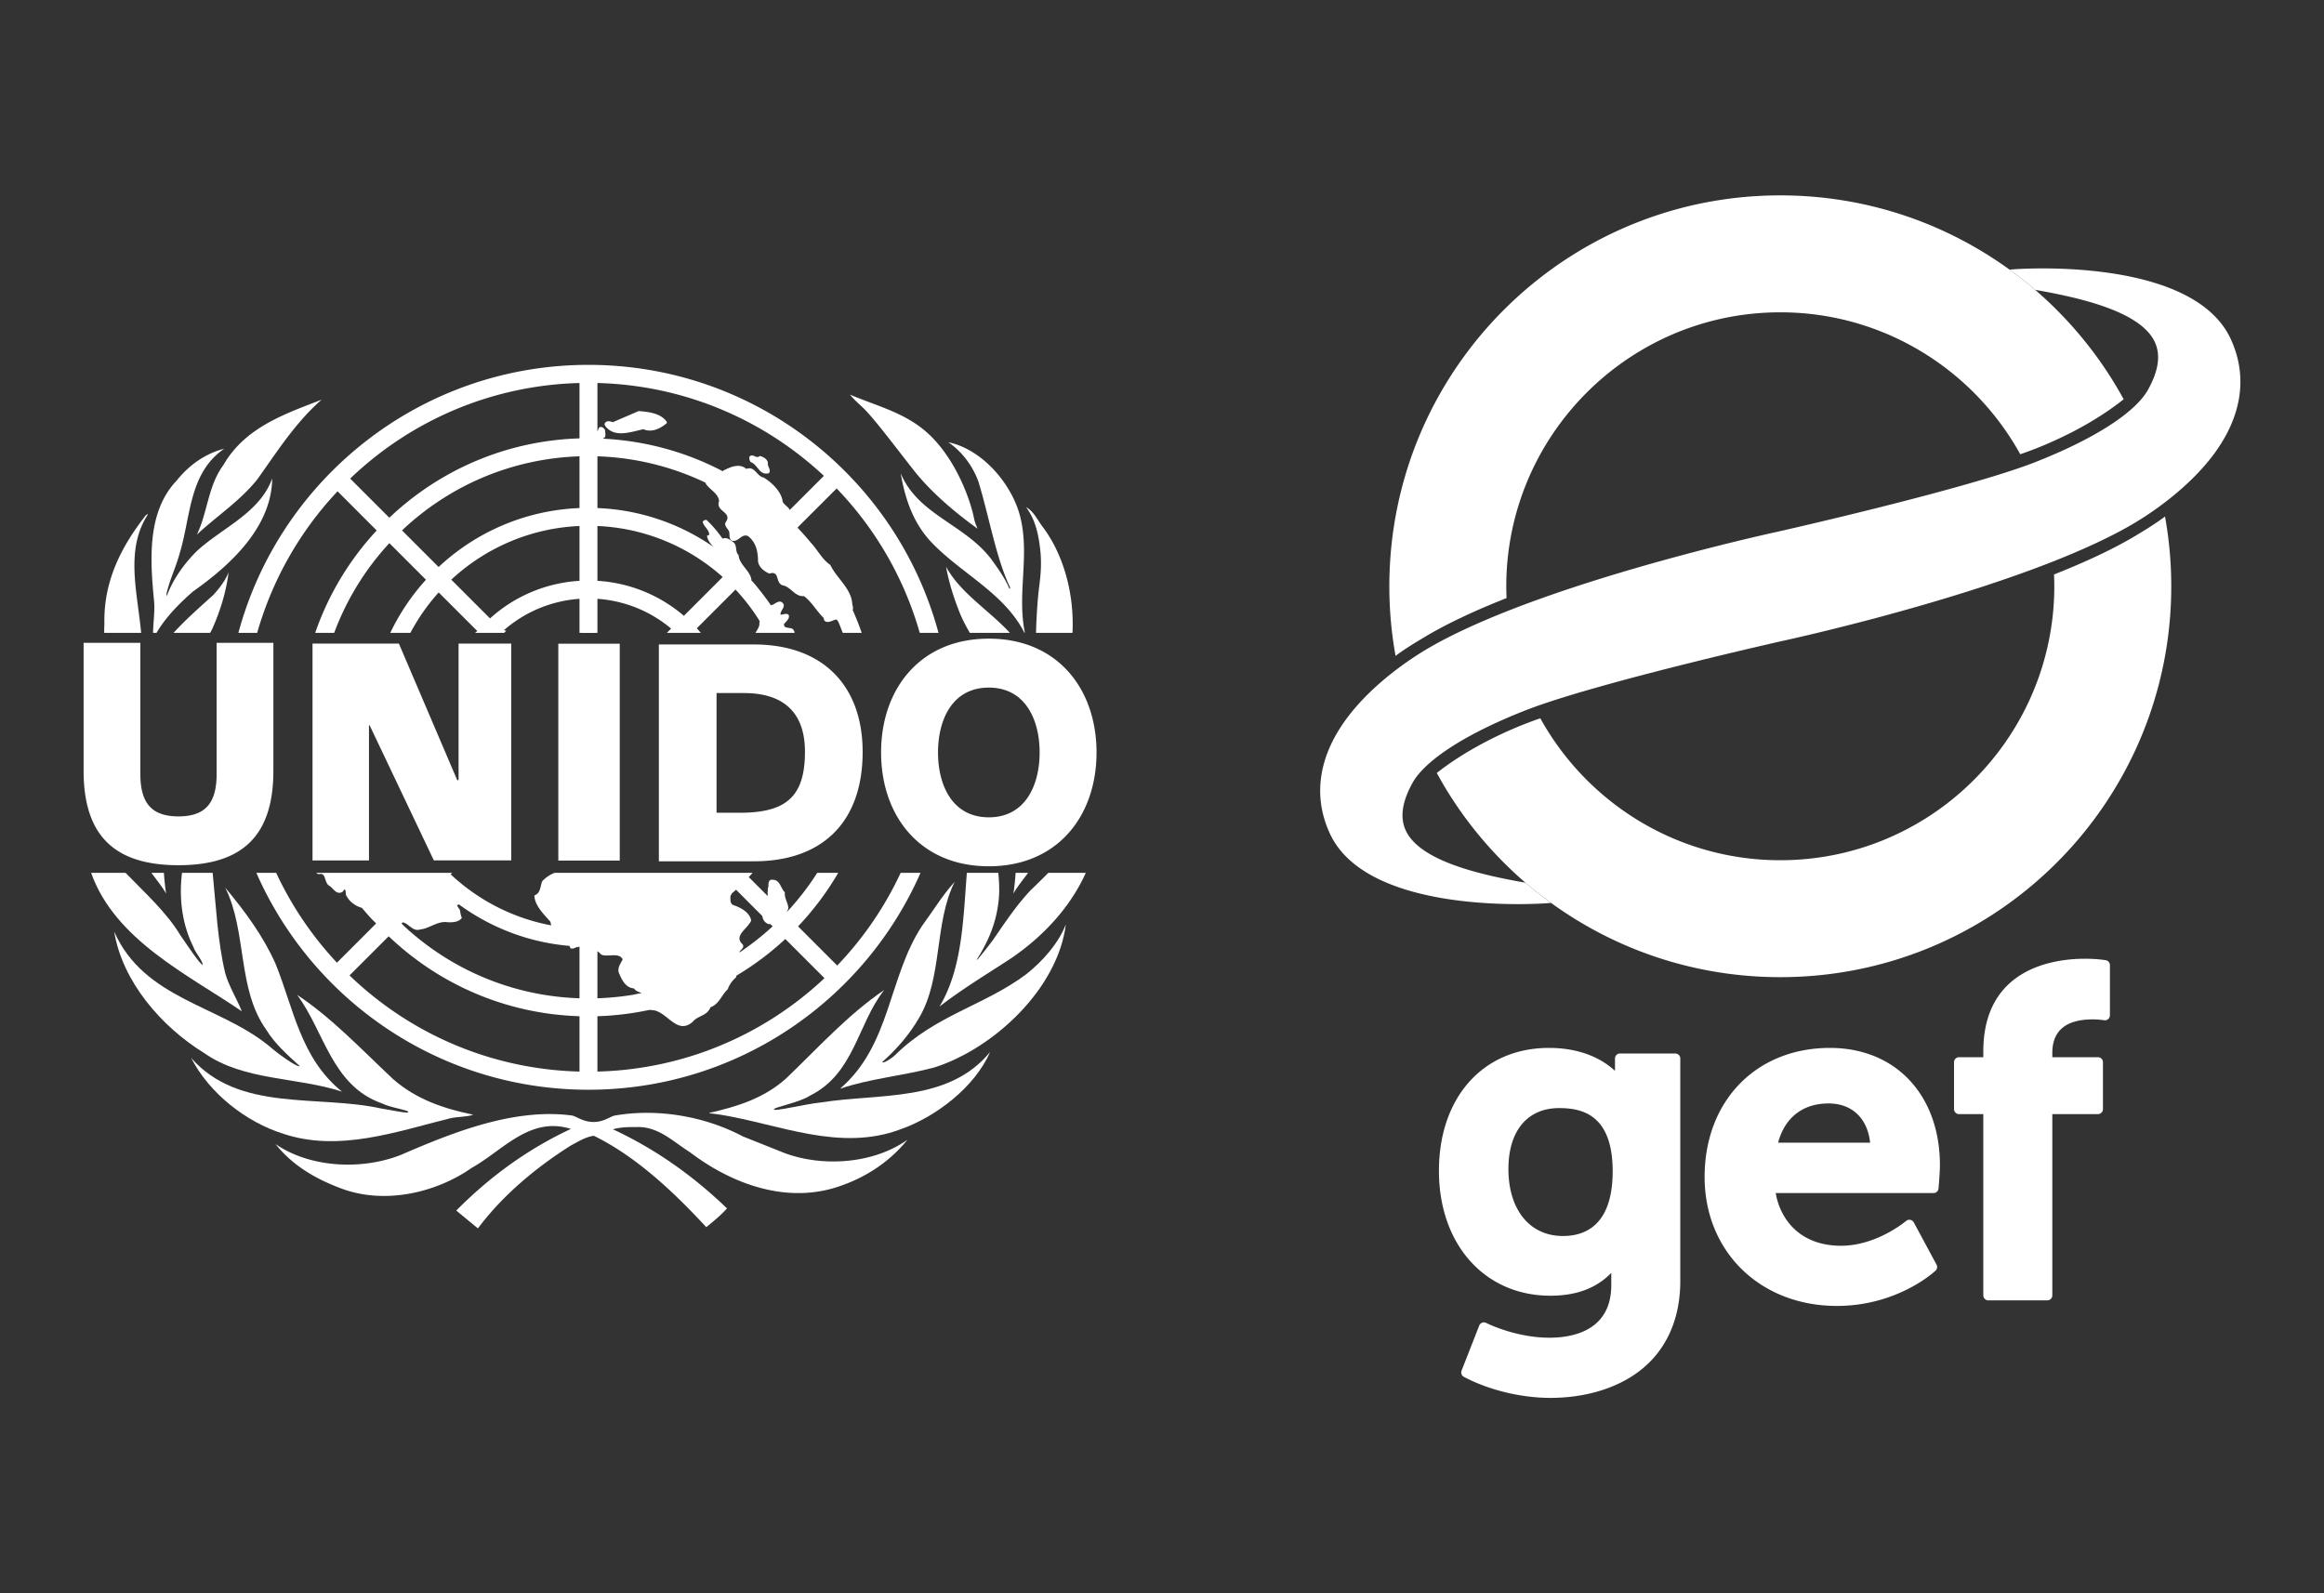<svg width="700" height="480" xmlns="http://www.w3.org/2000/svg" xml:space="preserve"><rect width="100%" height="100%" fill="#333333" stroke="none"/><g fill="#fff"><path d="M177.206 190.654h.08l-.04-.041a.235.235 0 0 0-.04.041"/><path d="M178.849 189c-.492-.41-1.071-.63-1.603-.183-.486.81-1.27 1.331-2.083 1.837h4.136c.01-.149.03-.297.03-.446a5.394 5.394 0 0 1-.48-1.208M129.814 262.976c.008-.01.014-.02.02-.026h-.05c.014.056.024.096.03.13v-.104M94.132 193.896h26.016l17.611 41.228.365-.192v-41.036h15.859v65.32h-23.306l-19.347-40.709h-.194v40.71H94.132v-65.321M168.17 193.936h18.5v65.32h-18.5v-65.32M215.832 208.796h8.217c11.866 0 18.407 5.764 18.407 17.657 0 13.082-5.238 18.113-18.407 18.39h-8.217v-36.047zm-17.378 50.682h28.677c20.275 0 32.7-11.53 32.7-32.936 0-20.215-12.24-32.384-32.7-32.384h-28.677v65.32M82.344 232.173c0 19.019-8.73 28.488-28.582 28.488-19.848 0-28.58-9.47-28.58-28.488v-38.506h17.094v39.513c0 8.457 3.124 12.774 11.486 12.774s11.487-4.317 11.487-12.774v-39.513h17.095v38.506M297.835 192.404c20.742 0 32.446 15.21 32.446 34.287 0 19.085-11.704 34.291-32.446 34.291-20.74 0-32.446-15.206-32.446-34.29 0-19.078 11.705-34.288 32.446-34.288zm0 53.828c11.06 0 15.306-9.768 15.306-19.54 0-9.77-4.245-19.54-15.306-19.54-11.06 0-15.3 9.77-15.3 19.54 0 9.772 4.24 19.54 15.3 19.54M231.574 142.567c.873-.98-.542-2.014-.268-3.257-.377-1.141-1.358-1.633-2.44-1.956-1.14 1.085-2.122-.978-3.154.27-.05.598.053 1.142.387 1.576 2.277.814 2.549 4.127 5.475 3.367M192.383 123.837l-7.817 3.365c-.654-.272-1.898-.597-2.33.272-.332.272 0 .65.104.925 2.881 3.69 7.87 1.626 11.458.918 2.602 1.087 5.102-.215 7.056-1.843v-.381c-1.845-2.605-5.32-2.987-8.47-3.256"/><path d="M277.03 190.654h5.649c-12.519-46.504-54.973-80.731-105.433-80.733-50.461.002-92.916 34.23-105.437 80.733h5.656a103.551 103.551 0 0 1 24.204-42.641l11.796 11.8a86.953 86.953 0 0 0-18.524 30.841h5.718a81.678 81.678 0 0 1 16.623-27.024l11.022 11.022a66.165 66.165 0 0 0-10.742 16.002h6.052a60.71 60.71 0 0 1 8.521-12.173l11.649 11.648c-.246.146-.47.32-.676.525h8.753a.555.555 0 0 1 .043-.041c.198-.19.393-.399.591-.584-.238-.05-.482-.11-.724-.16a38.715 38.715 0 0 1 22.777-9.464v10.25h5.402v-10.25a38.678 38.678 0 0 1 22.194 8.965l-1.28 1.284h10.217a39.19 39.19 0 0 0-1.2-1.372l11.665-11.67a61.506 61.506 0 0 1 7.161 9.32c-.04.18.189.29.136.465.04.069-.175.208-.14.281.21 1-.63 2.03-1.146 2.976h11.784c-.06-.712-.585-1.446-1.359-1.404-.867-.27-1.845 0-1.845-1.193.492-.762 1.736-1.52 1.468-2.714-.654-.815-1.686-.107-2.5-.165-.218-1.305 2.229-2.711.11-3.908-1.224-.228-2.004 1.012-3.075 1.048-.348-.78-5.228-7.063-5.605-7.225-.06-.028-.109-.084-.174-.121-.143-2.935-3.694-4.708-3.902-7.76-1.195-1.086-.219-3.094-1.796-4.017-.863-.652-1.845-1.414-3.035-.922-1.36-1.954-2.936-3.857-4.781-5.593-.542-.164-.923.161-1.19.488.267 1.52 2.062 2.387 1.954 4.074-.273-.056-.487 0-.655.215.178 1.286 1.045 2.353 1.92 3.294a65.778 65.778 0 0 0-34.926-11.69v-15.586a81.346 81.346 0 0 1 32.595 7.96c.004.09.024.183.024.275l.01.003c1.25 1.901 3.69 2.824 4.017 5.212-1.25 3.311 4.4 3.258 1.845 6.622-.169 1.086.76 1.685 1.14 2.498.322.923-.168 2.335.923 2.877 1.955.434 2.768-2.173 4.722-1.465 2.549 1.843 3.094 4.885 3.094 7.71.328 1.79 1.846 2.986 3.423 3.634 3.2-.975 1.68 2.607 3.908 3.53 2.5.327 3.744 3.529 6.513 3.255 2.444 1.849 3.8 4.563 5.97 6.624-.054.488.22.923.654 1.085 1.306.326 2.115-.597 3.256-.65.103.212.37.589.417.563.48 1.135.936 2.284 1.372 3.446h5.714a86.25 86.25 0 0 0-2.718-6.898c.168-.077.1-1.194-.12-1.67-.158-4.67-4.665-7.819-6.615-11.888-.933-.637-1.68-1.408-2.361-2.231a37.833 37.833 0 0 1-1.439-1.889c-.66-.907-1.329-1.811-2.106-2.634a90.393 90.393 0 0 0-3.984-4.494l.135-.133.143-.027c-.02-.02-.03-.048-.05-.068l11.572-11.566a103.613 103.613 0 0 1 25.027 43.498zm-102.482-15.669a44.07 44.07 0 0 0-26.949 11.322l-11.669-11.67c10.227-9.503 23.715-15.518 38.618-16.171v16.52zm0-21.923c-16.389.66-31.236 7.28-42.437 17.755l-11.022-11.022c14.04-13.294 32.755-21.646 53.46-22.32v15.587zm0-20.99c-22.182.681-42.266 9.638-57.278 23.904l-11.798-11.796c18.043-17.281 42.282-28.101 69.076-28.79v16.682zm43.133 41.761-11.689 11.695c-7.092-6.075-16.128-9.943-26.042-10.543v-16.519c14.476.633 27.62 6.329 37.731 15.367zm20.202-20.198c-.397-.885-1.682-1.551-2.123-2.44-.327-2.984-3.204-5.807-5.753-7.328-2.123-.38-2.609-3.583-5.218-2.603-2.166-1.85-4.886-.492-7.003.54v.216c-10.891-5.74-23.161-9.214-36.175-9.858.198-.157.39-.313.605-.447.277-.575.059-1.557.02-2.182-.332-.54-.977-1.192-1.74-.758-.274.38-.546 1.304-.546 1.304V115.39c26.365.679 50.255 11.163 68.21 27.969l-10.277 10.276M59.293 161.076c6.025-5.646 12.814-9.988 18.133-16.557 5.916-8.253 11.455-17.099 19.432-24.102-10.858 4.234-23.013 8.251-29.582 19.706-4.616 6.186-4.725 14.223-7.983 20.953"/><path d="M58.155 178.177c11.563-8.145 23.669-19.544 23.832-34.036-3.746 10.42-15.038 14.819-22.694 21.875-3.906 3.855-7.171 8.604-8.846 13.026-.405 1.07-.276-.213-.276-.213.927-4.183 2.825-7.926 3.91-11.995 3.42-11.025 2.717-24.267 13.465-31.65-5.537 1.41-10.479 4.774-14.331 9.607-8.957 9.392-8.035 23.832-6.787 36.48.228 3.245-.29 6.342-.322 9.383h1.048c2.694-4.624 6.78-8.786 11-12.477M63.856 189.63c2.44-5.427 4.29-11.343 4.992-17.208-.977 2.498-2.659 4.669-4.557 6.785-4.042 3.672-8.329 7.392-12.005 11.447h11.015c.182-.341.379-.676.555-1.024M44.583 154.942c-.274-.055-.435.163-.65.272-7.492 9.553-12.813 20.03-12.485 32.843a32.725 32.725 0 0 0-.06 2.597h11.126c-1.135-12.311-4.873-25.163 2.069-35.712M308.687 190.553c-2.337-11.51 1.355-22.636-1.196-34.037-2.166-10.098-11.342-21.114-21.876-23.289 4.285 2.878 7.489 7.384 9.116 11.945 3.204 10.53 5.297 22.884 9.393 31.538.208.438.08 1.15-.268.273-.744-1.864-2.45-4.671-5.326-8.578-8.035-10.532-22.03-13.3-27.249-25.838 1.306 7.49 3.587 14.546 8.848 20.355 9.067 9.768 22.25 15.524 28.443 27.732h.016l.1-.1M314.277 159.013c-1.682-2.116-2.769-4.83-5.213-6.243 2.761 3.83 3.74 7.95 4.295 13.195.556 5.247-.258 9.687-.575 12.659-.312 2.974-.641 7.997-.724 12.03h10.977c.569-11.326-2.48-23.126-8.76-31.64M284.96 170.738c.873 4.888 2.39 9.554 4.186 14.062.833 2.015 1.855 3.955 2.976 5.854h12.046c-6.194-6.745-14.913-11.982-19.208-19.916"/><path d="M275.348 141.83c5.09 6.433 12.217 12.5 19.115 17.457 0 0-.77-1.617-1.022-2.867-1.399-7.028-6.2-18.955-14.175-26.07-6.788-6.078-15.315-8.088-23.235-11.454 0 0 .48.795 3.724 3.77 3.24 2.975 10.515 12.727 15.593 19.163M50.033 269.215a73.946 73.946 0 0 1-.665-6.265h-3.771c1.333 1.821 3.386 4.331 4.436 6.265M310.344 268.293a62.554 62.554 0 0 0-2.59 2.946c-3.074 3.72-5.683 7.622-8.352 11.496-.928 1.35-3.461 4.524-4.652 5.982-.237.287-.763.744-.426.198 4.007-6.388 6.245-12.375 6.626-19.7.063-2.143-.05-4.22-.268-6.265h-9.463c-1.1 13.907-1.329 28.812-8.243 40.299 6.954-5.377 14.28-9.77 21.502-14.493 9.903-6.745 17.983-15.583 22.57-25.806H315.78a337.43 337.43 0 0 1-5.436 5.343"/><path d="M54.703 264.004c-.758 7.542.382 14.982 3.529 21.221.655 1.954 2.444 3.58 2.878 5.485-.797-.02-4.67-5.911-6.786-8.957-4.202-6.973-10.68-12.766-16.512-18.803h-10.37c.004.006.004.016.01.026 7.164 20.196 29.207 30.66 45.383 41.691-1.52-3.859-3.855-7.44-4.995-11.457-2.306-9.661-2.752-20.077-3.785-30.26h-9.233c-.042.354-.088.7-.12 1.054M309.143 293.478c-12.593 9.443-27.278 12.29-39.469 24.322-1.041 1.032-3.868 2.847-3.908 2.113 4.345-3.8 8.308-8.461 11.08-13.292 7.162-12.161 4.454-28.399 10.693-40.937-3.799 4.182-6.517 8.798-9.77 13.193-10.26 15.523-9.394 35.937-24.759 49.13 9.066-3.095 19.055-3.908 28.395-6.408 18.077-5.753 37.241-23.836 39.632-43.1-2.232 5.694-6.844 10.962-11.894 14.98"/><path d="M103.018 328.88c-12.539-10.108-14.601-25.195-20.033-38.547-3.635-8.203-9.118-15.692-15.145-22.907 6.622 13.246 3.529 30.506 12.377 42.826 2.444 4.076 6.464 7.657 9.935 10.802 0 0 .296.228-.164.168-1.137-.158-6.08-3.58-8.848-6.03-15.147-12.43-37.728-14.116-46.74-34.52 2.444 14.978 14.115 28.608 27.198 36.642 11.943 8.352 27.85 7.112 41.42 11.566M247.257 332.134c-4.83.486-13.986 2.797-14.165 2.112-.179-.684 7.598-2.003 10.911-4.176 13.351-6.675 14.22-21.445 22.309-31.81-10.911 7.439-19.65 17.15-29.48 26.593-6.676 6.03-14.814 8.53-23.176 10.425v.11l3.366.436c17.534 2.827 35.938 11.288 54.23 4.394 10.643-3.74 22.312-12.647 26.98-23.29-12.538 15.255-33.061 12.379-50.975 15.206"/><path d="M135.373 336.964c2.279-.595 5.046-.377 7.165-1.14-8.792-1.796-17.152-4.613-24.104-10.693-9.663-9.067-18.457-18.46-28.932-25.404 8.195 11.01 10.423 27.358 25.512 32.674 2.498 1.3 7.975 1.994 7.983 2.61.008.614-5.376-.655-8.088-1.032-19.273-4.285-42.887 1.19-57.328-15.256 5.484 10.752 16.72 19.382 27.631 22.804 16.774 5.694 34.363-.654 50.16-4.563"/><path d="m236.345 347.39-12.647-5.05c-11.09-5.891-25.334-8.54-38.477-6.268-1.388.238-3.283 1.944-6.418 1.944-3.124 0-5.079-1.617-6.461-1.944-17.387-2.321-35.666 4.96-51.575 11.853-11.832 4.672-27.357 3.908-37.782-3.253 5.158 6.467 12.052 10.415 19.164 13.133 13.248 5.267 28.99 1.686 39.953-5.972 9.391-5.257 17.487-15.632 29.863-11.724-12.593 5.862-24.108 14.065-34.53 24.59l6.514 5.376c7.598-10.147 17.698-18.46 27.907-24.917 2.226-1.19 4.557-2.659 7.003-2.986 12.542 6.13 23.77 16.615 33.872 27.526 2.169-1.736 4.456-3.64 6.246-5.644-10.535-10.157-21.986-18.083-34.367-23.836 2.065-.595 4.4-.704 6.79-.655 6.677-.426 11.23 4.295 16.394 7.549 12.7 9.661 29.692 16.02 45.98 9.939 7.33-2.609 14.383-7.221 19.54-13.679-10.037 7.162-25.244 8.352-36.969 4.018M271.291 262.95a104.027 104.027 0 0 1-19.114 27.939l-11.795-11.804a87.239 87.239 0 0 0 12.102-16.135h-6.328a81.497 81.497 0 0 1-9.176 11.85c.14-.318.288-.645.453-.972.123-1.657-1.27-3.155-1.028-4.996-1.353-1.303-1.409-3.852-3.8-3.797-.813-.11-1.14.649-1.14 1.304-.05.376.105.803-.159 1.08-.03.477-.049.953-.099 1.413.03.363.04.737.026 1.107l-5.694-5.693c.395-.423.774-.863 1.159-1.296h-59.635c-1.353.552-2.623 1.335-3.724 2.52-.655 1.464-.436 3.636-2.39 4.287.109 3.089 2.876 5.697 4.83 7.923l.01.006c.1.486.199.992.274 1.102-11.61-2.163-22.045-7.625-30.322-15.376l.459-.462h-6.505a.327.327 0 0 1-.02.026v.103c-.004-.033-.016-.073-.03-.129h-34.36c.208.22.454.383.791.403 2.28-.599 1.464 2.603 3.146 3.527 1.306.812 2.01 2.772 3.909 1.85l.653-.814c.595.426.107 1.518.652 2.113.923 1.736 2.768 2.986 4.557 3.472 1.23 1.398 2.494 2.989 3.865 4.245.147.159.282.327.426.48l-11.798 11.8a103.878 103.878 0 0 1-18.31-27.076h-5.959c16.885 38.473 55.313 65.355 100.029 65.355 44.706 0 83.134-26.882 100.027-65.355h-5.982zm-96.743 59.88c-26.894-.685-51.202-11.576-69.265-28.965l11.796-11.794c15.034 14.373 35.188 23.4 57.47 24.084v16.674zm0-22.081c-20.614-.665-39.26-8.967-53.277-22.16h-.002c-.117-.173-.24-.347-.307-.397l.317-.317c.883.159 1.575.764 2.286 1.32.234.132.456.297.68.475.657.407 1.385.635 2.337.348 2.932-.328 5.214-2.66 8.307-2.173 1.462.056 3.269-.01 4.227-1.319a6.7 6.7 0 0 1-.371-1.15c-.085-.447-.172-.894-.258-1.34-.349-.446-.7-.883-.829-1.402.12.093.349-.04.52-.205 9.506 6.974 20.936 11.477 33.354 12.538.104.248.209.496.308.744.278.02.555.05.833.06l1.305-.546v.238c.173-.159.366-.248.57-.288v15.574zm45.46-30.883c.189-.185.447-.635.387-.68.436-.378.883-.744 1.31-1.137l7.895 7.902c.163 1.021.605 1.874 1.703 2.38.089.04.176.06.267.08.13-.01.252 0 .381 0 .03 0 .066-.01.1-.017l.674.681a83.064 83.064 0 0 1-10.029 7.906c.14-.853 1.76-1.37.953-2.51-2.821-2.608 1.735-4.781 2.609-7.172-.497-2.549-3.313-3.957-5.486-4.665-1.031-.602-.704-1.9-.764-2.768zm-40.064 16.718c.397.209.695.566 1.032.883.065.05.129.099.188.158 1.96.794 5.303-.813 6.388 1.4-.6 1.249-1.577 2.45-1.2 3.907.813 2.014 2.014 4.673 4.563 4.831.65.873 1.517 1.091 2.39 1.419-.714.119-2.126.376-2.082.416a82.655 82.655 0 0 1-11.279 1.15v-14.164zm0 36.245v-16.674a88.565 88.565 0 0 0 15.673-1.904c-.01-.01-.01-.02-.02-.02.664.079 1.448.158 1.448.158 4.126.814 7.063 7.5 11.62 3.422 1.579-1.894 4.346-1.736 5.322-4.344 2.659-.972 3.313-3.69 5.208-5.426.535-1.528 1.438-2.668 2.52-3.61.025-.17.069-.338.099-.497a87.709 87.709 0 0 0 14.73-11.04l11.794 11.794c-17.968 16.903-41.935 27.467-68.394 28.141M305.245 269.215a75.63 75.63 0 0 0 .665-6.265h3.77c-1.34 1.821-3.387 4.331-4.435 6.265"/></g><g fill="#fff"><path d="M470.742 372.367c-9.961 0-16.399-7.92-16.399-20.178 0-11.495 5.712-18.357 15.28-18.357 6.92 0 16.12 1.975 16.12 19.057 0 12.742-5.187 19.478-15 19.478zm33.86-54.987h-16.65a1.51 1.51 0 0 0-1.51 1.51v3.72c-3.111-2.896-9.328-6.909-19.897-6.909-19.816 0-33.13 14.888-33.13 37.049 0 22.142 13.796 37.606 33.55 37.606 7.833 0 13.88-2.256 18.358-6.877v3.689c0 13.78-11.677 15.84-18.638 15.84-10.256 0-18.95-4.406-19.036-4.452a1.51 1.51 0 0 0-2.097.792l-5.317 13.573a1.51 1.51 0 0 0 .698 1.884c7.472 3.965 17.204 6.332 26.032 6.332 10.43 0 19.916-2.836 26.708-7.985 8.137-6.167 12.438-15.588 12.438-27.244V318.89a1.51 1.51 0 0 0-1.51-1.51M550.766 332.433c7.06 0 11.749 4.483 12.52 11.81h-27.708c1.993-7.533 7.445-11.81 15.188-11.81zm.42-16.732c-22.225 0-37.748 15.984-37.748 38.868 0 22.52 16.759 38.865 39.846 38.865 18.158 0 29.251-10.187 29.714-10.62.5-.469.623-1.216.298-1.818l-6.856-12.733a1.507 1.507 0 0 0-1.054-.768 1.497 1.497 0 0 0-1.259.34c-.088.074-8.832 7.47-19.584 7.47-12.618 0-18.38-8.21-19.688-15.869h47.531a1.51 1.51 0 0 0 1.504-1.378c.017-.196.426-4.847.426-6.988 0-21.155-13.314-35.369-33.13-35.369M634.271 289.281c-.103-.018-2.551-.442-6.279-.442-9.204 0-30.612 2.723-30.612 27.952v1.71h-7.304c-.834 0-1.51.675-1.51 1.51v14.13c0 .834.676 1.51 1.51 1.51h7.304v54.594c0 .835.676 1.51 1.51 1.51h17.77a1.51 1.51 0 0 0 1.509-1.51V335.65h13.74a1.51 1.51 0 0 0 1.51-1.51v-14.13a1.51 1.51 0 0 0-1.51-1.51h-13.74v-1.289c0-6.703 4.104-10.102 12.202-10.102 1.921 0 3.354.252 3.37.255a1.512 1.512 0 0 0 1.777-1.486v-15.11c0-.733-.525-1.36-1.247-1.487M671.935 102.188c-11.695-25.493-66.088-21.078-66.602-20.957l-.035.009a118.872 118.872 0 0 1 7.7 6.083c13.998 2.444 31.59 6.57 35.956 15.543 1.923 3.952 1.276 8.72-1.976 14.574-1.121 2.017-2.998 4.128-5.515 6.278-6.048 5.167-15.876 10.57-28.405 15.494-.86.338-1.787.684-2.762 1.037-22.506 8.126-74.062 19.758-74.584 19.876-2.369.513-46.904 10.253-81.658 23.97-9.384 3.704-18.058 7.696-24.993 11.876a97.343 97.343 0 0 0-7.976 5.4c-4.692 3.519-10.243 8.333-14.734 14.127-9.095 11.735-11.107 24.032-5.819 35.56 8.603 18.753 40.315 21.323 56.683 21.323 5.88 0 9.782-.333 9.918-.364l.037-.01a118.2 118.2 0 0 1-7.702-6.084c-13.998-2.442-31.59-6.57-35.955-15.542-1.922-3.952-1.276-8.719 1.976-14.573 1.12-2.017 2.999-4.128 5.515-6.28 6.048-5.166 15.876-10.568 28.405-15.492.861-.338 1.787-.685 2.762-1.038 21.572-7.796 69.442-18.713 74.283-19.81l.302-.066c2.369-.513 46.91-10.262 81.657-23.972 9.386-3.704 18.06-7.695 24.992-11.873a97.442 97.442 0 0 0 7.977-5.4c4.693-3.52 10.244-8.332 14.735-14.128 9.094-11.735 11.106-24.031 5.818-35.56"/><path d="M618.68 173.07c.054 1.178.088 2.362.088 3.554a82.216 82.216 0 0 1-3.946 25.19c-10.675 33.226-41.863 57.344-78.588 57.344-21.169 0-40.493-8.018-55.114-21.17a83.158 83.158 0 0 1-17.17-21.592c-.61.211-1.205.42-1.779.628-.975.353-1.9.7-2.762 1.038-11.377 4.47-20.523 9.966-26.64 14.809a117.097 117.097 0 0 0 5.536 9.166 118.192 118.192 0 0 0 7.507 10.017 118.458 118.458 0 0 0 13.656 13.87c2.48 2.132 5.05 4.16 7.702 6.084 19.403 14.073 43.261 22.377 69.064 22.377 62.937 0 114.34-49.373 117.596-111.5a118.28 118.28 0 0 0-1.717-27.265c-3.289 2.453-6.958 4.628-8.708 5.683-6.865 4.138-15.443 8.093-24.726 11.767M429.061 191.945c6.87-4.14 15.446-8.096 24.727-11.77a77.138 77.138 0 0 1-.088-3.551 82.193 82.193 0 0 1 4.036-25.459c10.757-33.086 41.871-57.075 78.498-57.075 21.09 0 40.346 7.96 54.948 21.024a83.19 83.19 0 0 1 17.334 21.737c.61-.21 1.206-.421 1.78-.628.975-.353 1.901-.7 2.762-1.037 11.483-4.513 20.512-10.031 26.598-14.9a117.404 117.404 0 0 0-5.451-9.01 118.502 118.502 0 0 0-7.76-10.33 118.535 118.535 0 0 0-13.447-13.623 118.872 118.872 0 0 0-7.7-6.083c-19.403-14.073-43.262-22.378-69.064-22.378-62.776 0-114.072 49.12-117.566 111.021a119.69 119.69 0 0 0-.196 6.74c0 7.16.652 14.166 1.877 20.973l.009-.007c3.315-2.486 6.933-4.577 8.703-5.644"/></g></svg>